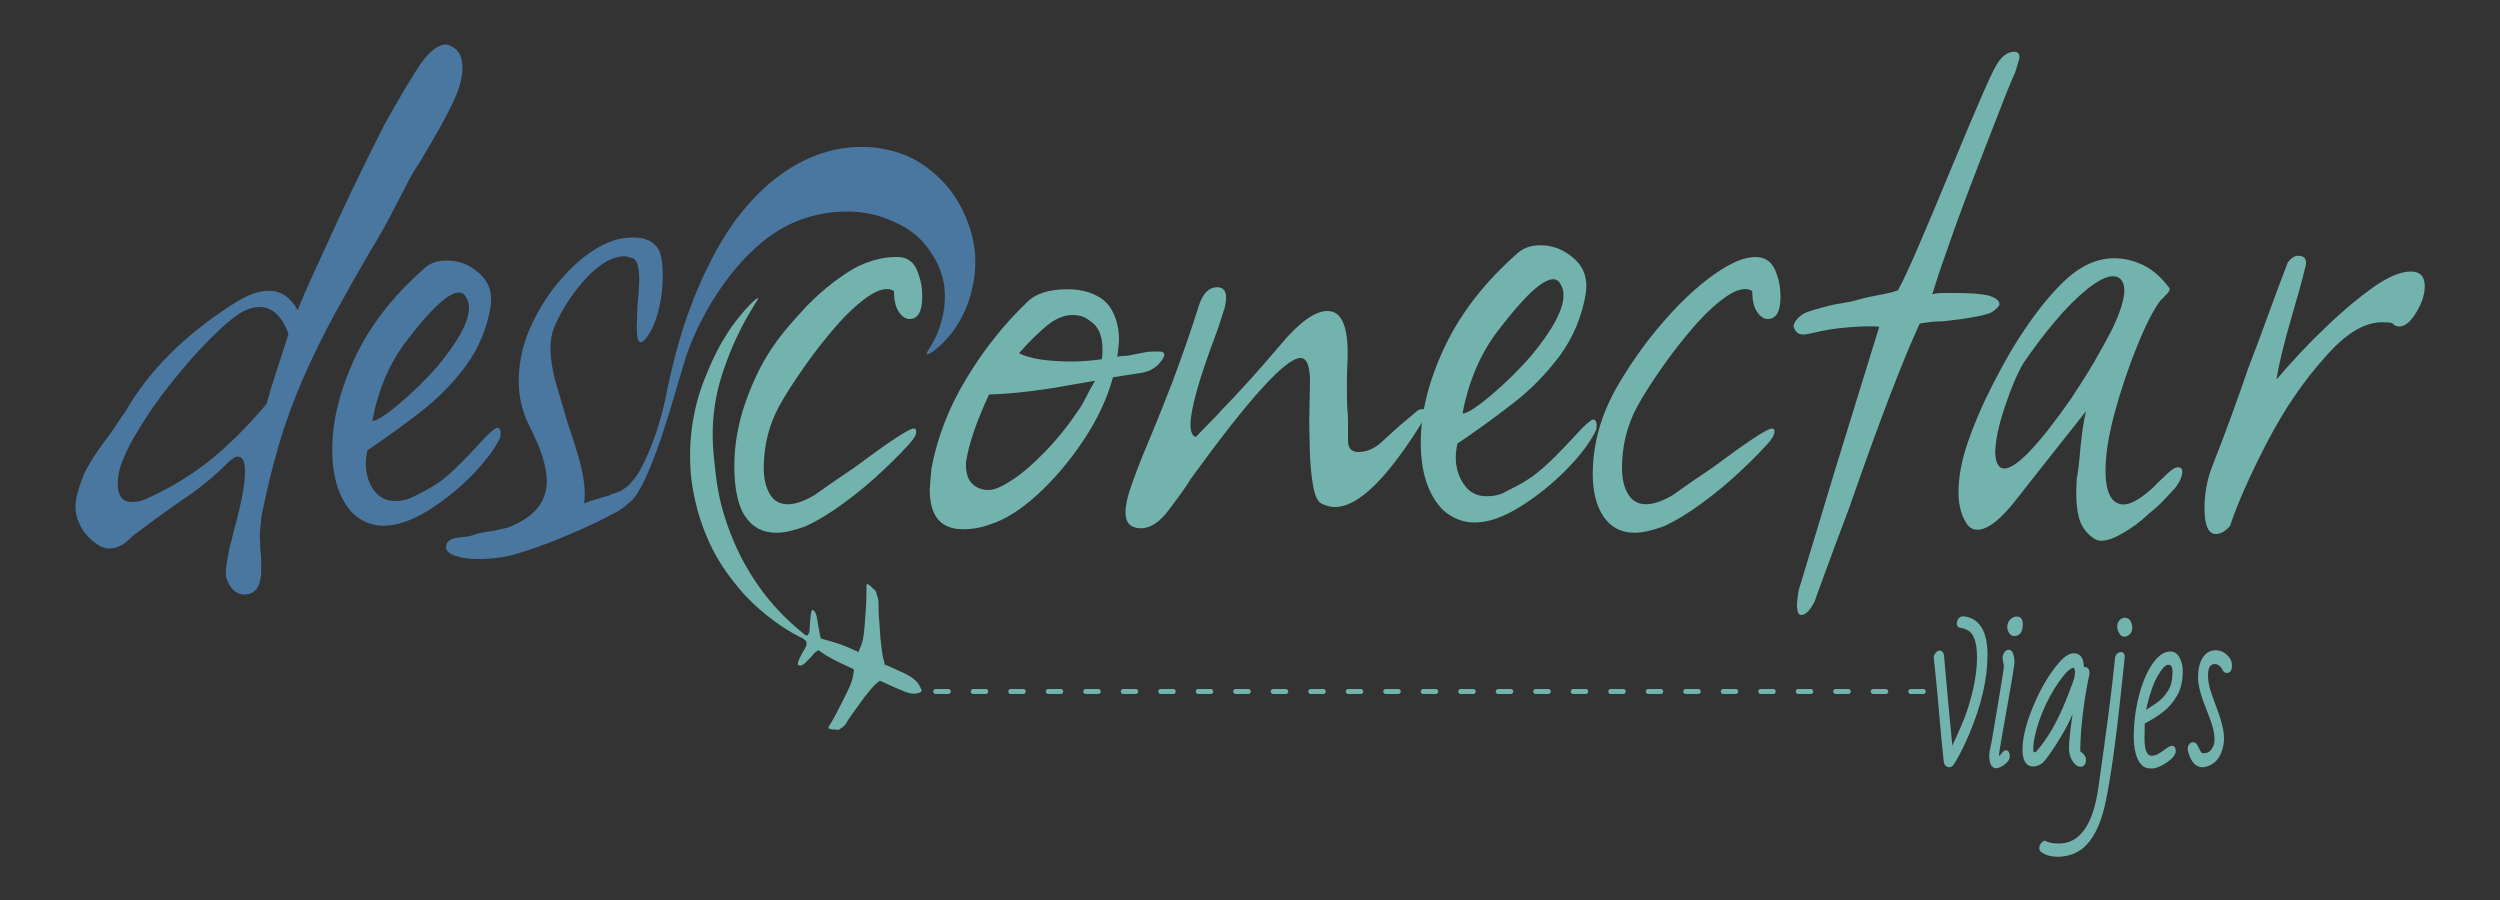 <?xml version="1.0" encoding="utf-8"?>
<!-- Generator: Adobe Illustrator 19.0.0, SVG Export Plug-In . SVG Version: 6.00 Build 0)  -->
<svg version="1.1" id="Capa_1" xmlns="http://www.w3.org/2000/svg" xmlns:xlink="http://www.w3.org/1999/xlink" x="0px" y="0px"
	 viewBox="0 0 1000 360" style="enable-background:new 0 0 1000 360;" xml:space="preserve">
<rect x="0" y="0" width="1000" height="360" fill="#333333" stroke="none"/>
<style type="text/css">
	.st0{fill:#4A77A0;}
	.st1{fill:#72B3AD;}
	.st2{fill:#FFFFFF;}
	.st3{fill:none;stroke:#72B3AD;stroke-width:2;stroke-linecap:round;stroke-miterlimit:10;stroke-dasharray:5,10;}
	.st4{fill:#72B3AD;stroke:#72B3AD;stroke-miterlimit:10;}
</style>
<g>
	<g id="XMLID_111_">
		<path id="XMLID_117_" class="st0" d="M97.8,237.8c-3.3,0-5.7-2.2-7.2-6.5c-0.2-0.3-0.3-1.2-0.3-2.6s0.5-4.7,1.6-9.9
			c0.4-1.4,0.8-2.9,1.1-4.3c0.3-1.4,0.7-2.9,1.1-4.3c0.4-1.4,0.9-3.1,1.3-5c0.4-1.9,0.9-3.8,1.3-5.8c0.9-4.3,1.3-7.9,1.3-10.8
			c0-4-1-6-3-6c-0.7,0-1.9,0.7-3.6,2.2c-2.8,2.9-5.9,5.6-9,8.2c-3.2,2.6-6.5,5-10,7.3L62,207.7l-6.9,5.2c-0.7,0.3-2.2,1.6-4.6,3.9
			c-2.2,1.7-4.5,2.6-6.9,2.6c-2.8,0-6-2-9.5-6c-2.6-3.5-3.9-7.1-3.9-10.8c0-3.2,1.2-7.6,3.6-13.4c1.8-3.7,4.7-8.3,8.9-13.8
			c1.7-2.3,3.2-4.4,4.4-6.3c1.2-1.9,2.2-3.4,3.1-4.5c9.2-16.1,23.4-30.4,42.6-42.7c5.5-3.7,10.4-5.6,14.8-5.6
			c4.8,0,8.6,2.6,11.5,7.8c1.3-3.5,3.4-8.4,6.4-14.9s6.2-13.6,9.8-21.4s7.1-15.1,10.5-22s6.1-12.2,8-16
			c5.9-10.6,10.7-18.7,14.4-24.2c3.7-5.2,7.1-7.8,10.2-7.8c1.1,0,2.5,0.7,4.3,2.2c1.5,1.7,2.3,4,2.3,6.9c0,4.3-1.4,9.3-4.3,15.1
			c-2.8,5.8-6.8,12.8-11.8,21.2c-0.4,0.9-1.1,1.9-2,3.2c-0.9,1.3-1.9,3-3,5c-2.4,4.6-4.9,9.4-7.5,14.5c-2.6,5-5.5,10-8.5,14.9
			c-4.4,7.5-9,15.6-13.8,24.4s-9.3,17.9-13.4,27.4c-3.7,8.6-6.9,17.5-9.5,26.5c-2.6,9.1-4.8,18.2-6.6,27.4c-0.2,2-0.4,3.7-0.5,5
			s-0.2,2.2-0.2,2.8l0.3,6.5c0.2,0.9,0.3,2.9,0.3,6C104.7,234.1,102.4,237.8,97.8,237.8z M52.8,200.8c2.4,0,4.6-0.6,6.6-1.7
			c8.3-3.7,16.2-8.5,23.6-14.2c7.4-5.8,15.3-13.5,23.6-23.3c1.1-4,2.4-8.3,3.9-12.9c1.5-4.6,3.2-9.6,4.9-15.1
			c-2.6-7.2-6.5-10.8-11.5-10.8c-3.3,0-6.8,1.4-10.5,4.3c-3.7,2.9-7.9,6.8-12.5,11.7c-4.4,4.6-8.8,9.8-13.3,15.5
			c-4.6,5.8-8.4,11.3-11.6,16.6c-3.3,5.3-5.6,9.7-6.9,13.2c-1.3,2.9-2,6.2-2,9.9C47.3,198.5,49,200.8,52.8,200.8z"/>
		<path id="XMLID_114_" class="st0" d="M153.5,210.3c-4.6,0-8.6-1.6-12.1-4.7c-5.7-5.8-8.5-14.4-8.5-25.9S136,156,142,143
			c6.1-12.9,15.4-24.9,27.9-35.8c2.2-2,5.1-3,8.9-3c4.8,0,9.1,1.7,13,5.2c3.8,3.4,5.3,7.9,4.4,13.4c-1.5,8.9-4.9,16.8-10,23.7
			c-5.1,6.9-11.2,13-18,18.3c-6.9,5.3-13.9,10.4-21.2,15.3c-0.2,0.9-0.4,1.7-0.5,2.6c-0.1,0.9-0.2,1.7-0.2,2.6c0,4,1,7.6,3.1,10.6
			s5,4.5,8.7,4.5c2.8,0,5.2-0.6,7.2-1.7c3.5-1.7,6.4-3.3,8.7-4.7c2.3-1.4,5-3.6,8-6.5c3.1-2.9,7.2-7.2,12.5-13
			c2.4-2.3,3.8-3.4,4.3-3.4c1.3,0,1.7,1.3,1.3,3.9c-2.2,4.6-6,9.6-11.3,15.1c-5.4,5.5-11.3,10.2-17.7,14.2
			C164.6,208.2,158.8,210.3,153.5,210.3z M148.9,168.4c1.7,0,5.4-2.3,10.8-6.9c5.5-4.6,10.6-9.6,15.4-15.1
			c8.3-10.1,12.5-17.8,12.5-23.3c0-1.4-0.3-2.7-1-3.9c-0.7-1.4-1.6-2.2-3-2.2c-4.2,0-11.2,6.5-21,19.4
			C155.9,145.1,151.3,155.7,148.9,168.4z"/>
		<path id="XMLID_112_" class="st0" d="M191.2,223.6c-3.5,0-6.6-0.4-9.2-1.3c-2.4-0.9-3.6-2-3.6-3.4c0-2.3,1.8-3.6,5.2-3.9
			c3.3-0.3,5.5-0.7,6.6-1.3c2-0.6,4.3-1,6.9-1.3c2.4-0.6,4.4-1,5.9-1.3c10.5-4,15.7-10.2,15.7-18.6c0-5.8-2.3-13.1-6.9-22
			c-2.8-5.5-4.3-11.5-4.3-18.1c0-8.1,1.9-16,5.7-23.7c3.8-7.8,8.6-14.6,14.4-20.5s11.6-9.8,17.5-11.9c2.6-0.9,5.4-1.3,8.2-1.3
			c4.6,0,7.9,1.4,9.8,4.3c1.3,1.7,2,5.5,2,11.2c0,4.3-0.5,8.7-1.6,13.2c-1.1,4.5-2.6,8.1-4.6,11c-1.1,1.4-2,2.2-2.6,2.2
			c-1.1,0-1.6-2-1.6-6l0.3-8.6c0.2-2.3,0.4-4.3,0.5-6s0.2-3.2,0.2-4.3c0-4.9-0.8-7.8-2.3-8.6c-1.8-0.6-3-0.9-3.6-0.9
			c-4.6,0-9.5,2.7-14.8,8.2c-5.2,5.5-9.5,11.8-12.8,19c-1.3,2.6-2,5.8-2,9.5c0,4.6,0.9,10,2.8,16.2c1.9,6.2,3.1,10.7,4,13.6
			c2.2,6.3,3.9,11.8,5.1,16.4s1.8,8.6,1.8,12.1c0,1.7-0.1,3-0.3,3.9c1.1-0.6,3.7-1.4,7.9-2.6c0.8-0.2,4.6-1.5,9.5-1.7
			c1.4-0.1,2.6,0,2.8,0.7c0.3,1-1.6,2.8-2.5,3.6c-3.1,2.9-6,4-6.1,4.1c-3.4,1.9-7.3,3.8-11.8,5.8s-8.9,3.9-13.3,5.6
			c-4.4,1.7-8.1,3-11.2,3.9C204,222.6,198,223.6,191.2,223.6z"/>
	</g>
	<path id="XMLID_110_" class="st0" d="M370.7,141.6c0.5,0.8,5.6-2.8,9.9-8.3c4.9-6.3,6.9-12.9,7.4-14.5c0.8-2.8,2.6-9.2,2-17.5
		c-0.6-6.9-2.6-11.7-3.8-14.7c-4.7-11.1-11.7-16.7-14.8-19.1c-8.1-6.3-15.5-7.5-20.2-8.3c-2.3-0.3-11-1.5-22.1,2
		c-19.1,6.1-30.9,21.6-34.9,26.9c-6,8.1-9.8,16.1-12.2,21c-1.2,2.4-5,10.6-8.7,22c-2.2,6.7-3.5,12.4-4.6,16.7
		c-0.2,0.8-0.4,1.5-0.5,2.2c-0.4,1.7-0.7,3.2-1.1,4.9c-0.5,2.1-0.4,2.1-0.7,3.5c-0.2,0.8-0.6,3-1.2,5.2c-0.9,3.8-1.9,6.8-2.3,8
		c-0.5,1.7-1.2,3.7-2.2,6.3c-1.6,4.1-3.1,7-3.4,7.7c-1.5,2.9-2.3,4.5-3.9,6.3c-0.9,1.1-2.3,2.8-4.4,4c-1.5,0.9-2.8,1.3-2.8,1.3
		c-1.2,0.4-2.4,0.7-2.4,0.9c0,0.1,0.3,0.1,0.3,0.1c1.8,0.1,6.7,3.4,7.8,2.6c0.3-0.2,0.5-0.4,0.5-0.4c0.4-0.4,0.6-0.6,0.9-0.9
		c0.2-0.3,0.5-0.6,0.9-1.1c0.5-0.6,0.8-1.1,1.3-2c0.5-0.8,0.8-1.4,0.9-1.6c0.6-1,1-1.9,1.3-2.5c0.6-1.2,1-2.1,1.2-2.7
		c0.1-0.3,0.3-0.7,0.6-1.3c0.3-0.7,0.5-1.1,0.8-1.9c0.1-0.3,0.2-0.4,0.2-0.6c0.4-0.8,0.7-1.8,2.1-5.4c0.3-0.6,0.3-0.7,0.3-0.9
		c0.8-2,2.1-5.7,4.7-14c1.9-6.1,2.1-7.3,5.1-17.2c1.2-3.9,1.7-5.8,2-6.5c3.4-9.7,7.3-16.3,9.4-20c7.1-12,14.3-19,15.8-20.5
		c2.9-2.8,7.5-7.1,14.3-10.7c2.4-1.3,10-5.1,20.4-5.8c4.4-0.3,12.1-0.7,21.3,3.2c4.9,2.1,10.5,4.6,15.5,11.6c2,2.8,5.3,7.5,6.3,14.9
		c1,8-1.2,14.5-2,16.8C373.5,137.9,370.2,140.9,370.7,141.6z"/>
	<path id="XMLID_109_" class="st1" d="M303.2,119.3c0.3,0.4-2.7,4.1-6.6,11.7c-3.2,6.2-5.1,11.3-5.7,12.9
		c-1.8,4.9-4.4,11.9-5.4,21.7c-0.9,8.6-0.2,15.3,0.5,21.5c0.4,3.8,1,9,2.7,15.6c0.5,1.8,2.7,10.2,7.7,20.1c1.2,2.4,4.4,8.3,9.6,15.1
		c9.7,12.4,18.5,17.3,18.1,18.2c-0.3,0.9-7.7-2.7-14.7-7.9c-8.2-6-13.4-12.3-14.6-13.8c-3.3-4.1-8.5-10.6-12.7-21.2
		c-5-12.4-5.8-23.3-5.9-25.5c-0.2-3.5-0.5-10.7,1-19.5c1.6-9.5,4.3-16,6.5-21.1c3.7-8.8,7.6-14.4,8.9-16.3
		C297.5,123.9,302.8,118.8,303.2,119.3z"/>
	<g id="XMLID_33_">
		<path id="XMLID_107_" class="st1" d="M310.6,213.1c-5.5,0-9.6-2.2-12.5-6.5c-0.8-1.2-3.8-5.5-4.3-16.9c-0.8-17.3,5-30.9,7.6-36.9
			c5.8-13.3,12.7-21,19.3-28.2c2.5-2.8,9.8-10.6,20.5-17c0,0,8.2-5,17.7-4.8c1.9,0,4.1,0.4,6.1,2.4c1.1,1.2,1.9,2.8,2.5,4.8
			c0.9,2.4,1.4,5.3,1.4,8.6c0,6-1.7,9-5.1,9c-1.6,0-3-1-4.3-2.9s-1.9-4.7-1.9-8.3c-2.5-1.5-5.9-0.8-10.1,2
			c-4.2,2.9-8.6,6.9-13.2,12.2c-4.6,5.3-8.9,10.8-13,16.7c-4.1,5.9-7.3,10.9-9.6,15.1c-4.1,7.5-6.2,15.8-6.2,24.8
			c0,4.2,0.8,7.7,2.4,10.4c1.6,2.7,4,4.1,7.2,4.1c3,0,6.5-1.2,10.6-3.6c3-2.1,5.8-4.1,8.4-5.9c2.6-1.8,5.1-3.4,7.4-5
			c14.1-10.5,22.1-15.8,24-15.8c0.7,0,1,0.4,1,1.3c0,0.9-0.6,2.1-1.7,3.6c-2.3,2.7-5.9,6.5-11,11.3c-5,4.8-10.4,9.3-16.1,13.5
			s-11,7.4-15.7,9.5C317.5,212.2,313.8,213.1,310.6,213.1z"/>
		<g id="XMLID_34_">
			<path id="XMLID_103_" class="st1" d="M385.2,211.7c-8.9,0-13.3-5.3-13.3-15.8c0-0.6,0.1-1.6,0.2-3.2c0.1-1.5,0.3-3.3,0.5-5.4
				c2.3-12.3,6.9-24.2,13.9-35.8c7-11.6,15-21.7,24.1-30.4c3.4-3.6,8.9-5.4,16.4-5.4c4.3,0,8.2,0.8,11.5,2.5c3.3,1.6,5.6,4.1,7,7.4
				c1.4,3,2.1,6.5,2.1,10.4c0,0.6-0.1,1.5-0.2,2.7c-0.1,1.2-0.3,2.6-0.5,4.1c0.5-0.3,1.2-0.4,2.2-0.4s2.3-0.1,3.9-0.5
				c1.6-0.3,3.1-0.6,4.6-0.9c1.5-0.3,3-0.4,4.6-0.4h1.4c2.5,0,2.8,1.3,0.9,3.8c-1.9,2.6-4.5,4.1-7.7,4.7l-11.6,1.8
				c-2.3,8.4-6.2,16.8-11.8,25.2c-5.6,8.4-11.8,15.7-18.5,21.8s-13.1,10.1-19,11.9C392.4,211.1,388.8,211.7,385.2,211.7z M395.5,196
				c2.3,0,5.5-1.4,9.8-4.3c4.2-2.8,8.6-6.7,13.2-11.5c4.6-4.8,8.7-9.9,12.3-15.3c1.1-1.5,2.3-3.4,3.4-5.6c1.1-2.3,2.4-4.6,3.8-7
				l-8.2,1.4c-12.8,2.4-24.2,3.8-34.2,4.1c-5,10.8-8.1,19.8-9.2,27c-0.2,3.9,0.6,6.8,2.4,8.6C390.4,195.1,392.7,196,395.5,196z
				 M429,144.6c1.4,0,3-0.1,5-0.2c1.9-0.1,4.2-0.4,6.7-0.7c0.2-0.6,0.3-1.9,0.3-4.1c0-5.4-1.7-9.2-5.1-11.3
				c-1.8-1.5-4.1-2.3-6.8-2.3c-3.4,0-6.9,1.4-10.4,4.3s-7.2,6.5-11.1,11C412.2,143.6,419.4,144.6,429,144.6z"/>
			<path id="XMLID_101_" class="st1" d="M456.4,211.3c-4.1,0-6.2-2.1-6.2-6.3c0-2.7,0.7-6.1,2.2-10.4c1.5-4.2,3-8.3,4.6-12.2
				c4.3-10.2,8.3-20.1,12-29.7c3.6-9.6,7.2-19.8,10.6-30.6c1.6-4.8,4-7.2,7.2-7.2c3.4,0,4.4,2.7,3.1,8.1c-1.4,4.5-2.7,8.6-4.1,12.2
				c-6.4,17.1-9.6,28.7-9.6,34.7c0,2.7,0.7,4.4,2.1,4.9c3.2-3.3,5.6-5.8,7.2-7.4c1.6-1.6,2.5-2.6,2.7-2.9c3.2-3.3,6.8-7.1,10.8-11.5
				c4-4.4,8.4-9.4,13.2-15.1c7.5-9,13.8-13.5,18.8-13.5c6.2,0,8.8,7.4,7.9,22.1c-0.2,5.7-0.2,11.3,0,16.7c0.2,1.2,0.3,2.9,0.3,5.2
				s0,4.9,0,7.9s1.4,4.5,4.1,4.5c3.2,0,6.2-1.2,8.9-3.6l7.5-6.8l7.5-6.3c0.5-0.3,1.3-0.5,2.4-0.5c1.4,0,1.4,1.4,0,4.1
				c-14.4,23.4-26.2,35.1-35.6,35.1c-1.8,0-3.7-0.5-5.5-1.4c-1.6-0.9-2.7-3.5-3.4-7.9c-0.7-4.3-1.1-9.1-1.2-14.2
				c-0.1-5.1-0.2-9-0.2-11.7l0.3-14.9c0-6.3-1.3-9.5-3.8-9.5c-5.9,0-20.5,16.1-43.8,48.2c-1.8,3-4.7,7.1-8.6,12.2
				C464.1,208.7,460.3,211.3,456.4,211.3z"/>
			<path id="XMLID_98_" class="st1" d="M589.9,209c-4.8,0-9-1.7-12.7-5c-5.9-6-8.9-15-8.9-27s3.2-24.8,9.6-38.3s16.1-26,29.1-37.4
				c2.3-2.1,5.4-3.2,9.2-3.2c5,0,9.5,1.8,13.5,5.4s5.5,8.3,4.6,14c-1.6,9.3-5.1,17.6-10.4,24.8c-5.4,7.2-11.6,13.6-18.8,19.1
				c-7.2,5.6-14.5,10.9-22.1,16c-0.2,0.9-0.4,1.8-0.5,2.7c-0.1,0.9-0.2,1.8-0.2,2.7c0,4.2,1.1,7.9,3.3,11c2.2,3.2,5.2,4.7,9.1,4.7
				c3,0,5.5-0.6,7.5-1.8c3.6-1.8,6.7-3.4,9.1-5c2.4-1.5,5.2-3.8,8.4-6.8c3.2-3,7.5-7.5,13-13.5c2.5-2.4,4-3.6,4.4-3.6
				c1.4,0,1.8,1.3,1.4,4.1c-2.3,4.8-6.2,10.1-11.8,15.8c-5.6,5.7-11.8,10.7-18.5,14.9C601.5,206.8,595.4,209,589.9,209z M585,165.4
				c1.8,0,5.6-2.4,11.3-7.2c5.7-4.8,11.1-10.1,16.1-15.8c8.7-10.5,13-18.6,13-24.3c0-1.5-0.3-2.9-1-4.1c-0.7-1.5-1.7-2.3-3.1-2.3
				c-4.3,0-11.6,6.8-21.9,20.3C592.4,141,587.5,152.2,585,165.4z"/>
			<path id="XMLID_96_" class="st1" d="M653.9,213.1c-5.5,0-9.6-2.2-12.5-6.5s-4.3-10-4.3-16.9c0-12.3,3.4-24.3,10.3-36
				c5.5-9.3,11.6-17.8,18.3-25.4c6.7-7.7,13.3-13.8,19.9-18.5c6.5-4.6,12-7,16.6-7c4.3,0,7.2,2.4,8.6,7.2c0.9,2.4,1.4,5.3,1.4,8.6
				c0,6-1.7,9-5.1,9c-1.6,0-3-1-4.3-2.9s-1.9-4.7-1.9-8.3c-2.5-1.5-5.9-0.8-10.1,2c-4.2,2.9-8.6,6.9-13.2,12.2
				c-4.6,5.3-8.9,10.8-13,16.7c-4.1,5.9-7.3,10.9-9.6,15.1c-4.1,7.5-6.2,15.8-6.2,24.8c0,4.2,0.8,7.7,2.4,10.4
				c1.6,2.7,4,4.1,7.2,4.1c3,0,6.5-1.2,10.6-3.6c3-2.1,5.8-4.1,8.4-5.9s5.1-3.4,7.4-5c14.1-10.5,22.1-15.8,24-15.8
				c0.7,0,1,0.4,1,1.3s-0.6,2.1-1.7,3.6c-2.3,2.7-5.9,6.5-11,11.3c-5,4.8-10.4,9.3-16.1,13.5c-5.7,4.2-11,7.4-15.7,9.5
				C660.8,212.2,657,213.1,653.9,213.1z"/>
			<path id="XMLID_94_" class="st1" d="M720.5,246c-1.1,0-1.7-1.3-1.7-4.1c0-0.6,0.1-1.4,0.2-2.5s0.3-2.2,0.5-3.4l14.7-48.6
				l17.5-56.7c-2.7-0.3-6.7-0.2-12,0.2s-9.7,1.1-13.3,2c-1.4,0.3-2.5,0.5-3.3,0.7s-1.4,0.2-1.9,0.2c-1.8,0-3.1-1-3.8-3.2
				c0.2-1.8,1.5-3.4,3.8-5c1.1-0.6,2.5-1.1,4.1-1.6c1.6-0.4,3.5-1,5.8-1.6c2.5-0.6,4.7-1,6.7-1.3c1.9-0.3,3.4-0.6,4.3-0.9
				c1.1-0.3,2.3-0.6,3.4-0.9c1.1-0.3,2.5-0.6,4.1-0.9c1.4-0.3,2.9-0.6,4.5-0.9s3.3-0.7,5.1-1.4c1.8-3.3,4.6-9.2,8.2-17.6
				s8.3-19.5,14-33.3c4.6-11.1,8.3-19.9,11.1-26.3c2.8-6.5,4.8-10.7,6-12.8c2.1-3.6,4.5-5.4,7.2-5.4c1.4,0,2.1,0.8,2.1,2.3
				c0,0.3-0.6,2.3-1.7,5.9c-1.4,3-3.7,8.6-6.8,16.7c-3.2,8.1-6.6,17-10.3,26.6c-3.7,9.6-7,18.6-9.9,27c-3,8.4-5,14.6-6.2,18.5
				c1.1-0.3,2.5-0.5,3.9-0.5c1.5,0,3.4,0,5.6,0c2.5,0,4.8,0.1,7,0.2c2.2,0.2,4,0.4,5.6,0.7c3.2,0.9,4.8,2.1,4.8,3.6
				c0,0.6-1,1.7-3.1,3.2c-1.1,0.6-3.3,1.2-6.5,1.8s-7.4,1.2-12.7,1.8c-1.4,0-2.9,0.1-4.5,0.2c-1.6,0.2-3.3,0.4-5.1,0.7
				c-6.8,14.7-16.2,39.2-28.1,73.4c-4.3,11.4-7.6,20.3-9.9,26.6c-2.3,6.3-3.7,10-4.1,11.3C724,244.2,722.2,246,720.5,246z"/>
			<path id="XMLID_90_" class="st1" d="M840.4,216.3c-0.5,0-0.9-0.1-1.4-0.2c-0.5-0.2-0.9-0.4-1.4-0.7c-3.2-2.1-5.3-5.1-6.2-9
				c-0.9-3.9-1.1-8.8-0.7-14.9c0.5-2.4,1-6.6,1.5-12.6c0.6-6,1.3-10.8,2.2-14.4l-17.5,22.1l-9.6,12.2c-6.6,8.7-12.1,13.1-16.4,13.1
				c-1.8,0-3.3-0.9-4.4-2.7c-2.1-3.3-3.1-7.4-3.1-12.2c0-6.3,1.3-13.1,3.8-20.3s5.5-14.2,8.9-20.9c3.4-6.8,6.5-12.4,9.2-16.9
				c6.8-11.1,13.5-19.8,20-26.1s13.3-9.5,20.4-9.5c3.9,0,7.7,0.9,11.5,2.7c3.8,1.8,7.2,4.8,10.4,9l0.3,0.4c0,0.9-0.6,1.8-1.7,2.7
				c-0.5,0.6-0.9,1.1-1.2,1.3c-0.3,0.3-0.6,0.6-0.9,0.9c-2.7,3.6-5.8,9.6-9.2,18c-3.4,8.4-6.4,17.2-8.9,26.3
				c-2.5,9.2-3.8,17-3.8,23.6c0,6,1.1,10.1,3.4,12.2c1.1,0.9,2.4,1.4,3.8,1.4c3,0,7.1-2.4,12.3-7.2c0.2-0.3,0.7-0.8,1.5-1.6
				c0.8-0.7,2-1.9,3.6-3.4c1.8-1.8,3.3-2.7,4.4-2.7s1.7,0.6,1.7,1.8c0,1.8-0.9,3.9-2.7,6.3c-1.4,1.5-2.9,3.2-4.6,5
				c-1.7,1.8-3.7,3.6-6,5.4c-3.4,3.3-7,5.9-10.6,7.9C845.7,215.3,842.7,216.3,840.4,216.3z M801.7,187.4c4.8,0,13.7-9.3,26.7-27.9
				c3.4-5.1,6.5-10,9.2-14.6c2.7-4.7,5.2-9.2,7.5-13.7c4.1-8.7,5.5-14.7,4.1-18c-0.7-1.8-2.1-2.7-4.1-2.7c-2.5,0-5.9,1.7-10.3,5.2
				c-4.3,3.5-8.7,7.9-13.2,13.3c-4.5,5.4-8.5,10.8-12.2,16.2c-2.5,4.2-5,10.1-7.5,17.6s-3.8,13.7-3.8,18.5
				C798.3,185.3,799.5,187.4,801.7,187.4z"/>
			<path id="XMLID_35_" class="st1" d="M886.3,213.6c-3,0-4.5-3.5-4.5-10.4c0-5.7,1-11.3,3.1-16.7c5.2-13.2,10-26.3,14.4-39.2
				c3-7.8,5.8-15.3,8.4-22.5s5.1-13.8,7.4-19.8c1.4-1.8,2.7-2.7,4.1-2.7c3,0,3.9,1.8,2.7,5.4c-0.5,2.1-1.1,4.6-1.9,7.4
				c-0.8,2.9-1.8,6.2-2.9,10.1c-3.7,12.6-5.8,21.5-6.5,26.6c6.4-7.5,12.9-14.5,19.7-20.9c6.7-6.5,13.1-11.8,19-16
				c5.9-4.2,11-6.3,15.1-6.3c3.6,0,5.5,2,5.5,5.8c0,3.3-1.1,6.8-3.4,10.6c-2.3,3.8-4.6,5.6-6.8,5.6c-1.1,0-2.1-0.4-2.7-1.3
				c-0.7-0.3-2.1-0.4-4.1-0.4c-7.3,0-14.9,4.7-22.9,14c-8.4,9.3-16.1,20.5-22.9,33.5c-6.8,13.1-11.9,24.4-15.1,34
				C890.2,212.5,888.3,213.6,886.3,213.6z"/>
		</g>
	</g>
	<path id="XMLID_32_" class="st2" d="M273.5,252.8"/>
	<g id="XMLID_22_">
		<path id="XMLID_31_" class="st1" d="M320.1,253.8c0.1-0.4,1.4,0.1,3.6,0.6c2.9,0.8,2.3,0.4,5.3,1.2c4.2,1.1,7.4,2.2,8.3,2.6
			c1.4,0.5,3.6,1.4,6.5,2.8c2.2,1.1,2.9,1.6,5.7,2.9c1.7,0.8,3.4,1.5,4.1,1.8c2,0.9,2.5,1,4.4,1.9c0.3,0.1,1.7,0.8,3.5,1.6
			c1.8,0.9,2.5,1.3,3.2,1.8s1.6,1.2,2.4,2.2c0.3,0.4,0.5,0.7,0.8,1.3c0.8,1.4,0.8,1.8,0.7,1.9c-0.1,0.3-0.3,0.4-0.7,0.6
			c-0.5,0.3-1,0.3-1.5,0.4c-0.6,0.1-1.1,0.1-1.7,0c-0.9-0.1-1.6-0.3-2.9-0.8s-2-0.8-3.4-1.4c-1.1-0.5-1.5-0.7-3.3-1.5
			c-1.4-0.6-2.3-1.1-3.5-1.6c-3.3-1.5-5.9-2.6-6.6-2.9c-3.5-1.5-3.1-1.3-5.2-2.3c-1.9-0.9-3.8-1.7-5.8-2.8c-2.2-1.1-3.2-1.7-3.8-2.1
			c-1.2-0.8-2.3-1.5-2.8-1.9c-1.1-0.8-1-0.8-2.5-1.9c-1.7-1.2-2-1.4-2.9-2.1C321.2,255.2,320,254.2,320.1,253.8z"/>
		<path id="XMLID_30_" class="st1" d="M326.3,260.8c0.7-0.5,1.1-0.7,1.1-1c0-0.3-0.4-0.4-1.2-0.9c-0.6-0.4-1.1-0.7-2-1.5
			c-1.1-0.8-1.5-1.3-1.6-1.1c-0.2,0.2,0.1,0.7,0,1.5c0,0.5-0.2,0.7-0.9,2.1c-0.7,1.2-0.9,1.5-1.3,2.3c-0.4,0.7-0.6,1.1-0.8,1.7
			c-0.4,0.9-0.6,1.6-0.4,2c0.2,0.3,0.7,0.3,1,0.3c0.4,0,0.7-0.2,0.9-0.3c0.7-0.4,1.2-0.9,1.8-1.6c0.5-0.5,1-1,1.5-1.5
			C325.5,261.5,326.1,260.8,326.3,260.8z"/>
		<path id="XMLID_28_" class="st1" d="M343.4,261.3c-0.2-0.7,0.4-1.2,1.2-3.5c0.5-1.4,0.7-2.6,0.8-3.4c0.2-1,0.2-1.6,0.4-3.5
			c0.4-5.1,0.3-4.3,0.4-5.2c0.2-3.2,0.3-4.7,0.3-5.5c0-1.4,0.1-2.8,0.1-4.2c0-1.1-0.1-2.2,0.2-2.4c0.1-0.1,0.2,0,0.7,0.3
			c0.7,0.5,1.1,0.9,1.4,1.2c1,0.9,1.1,0.9,1.4,1.4c0.1,0.1,0.2,0.5,0.4,1.3c0.3,0.9,0.4,1.3,0.5,1.5c0.2,0.9,0.2,1.6,0.2,2.3
			c0,1.3,0.1,2.7,0.1,4c0,0.5,0,0.7,0.3,4.3c0.2,3.3,0.4,5,0.4,5.6c0.3,2.9,0.5,4.5,0.6,5c0.2,1.5,0.3,2.2,0.5,2.8
			c0.3,1.5,0.7,2.2,0.5,2.5c-0.2,0.2-0.6,0-1.4-0.4c-1-0.5-2-0.9-3-1.3c-1-0.5-1.8-0.8-2.8-1.2C344.3,262,343.6,262.1,343.4,261.3z"
			/>
		<path id="XMLID_24_" class="st1" d="M341.9,266.8c-0.5,0.4-0.2,1.3-0.7,3.7c-0.3,1.5-0.7,2.6-1,3.3c-0.3,0.9-0.6,1.4-1.4,3.1
			c-2.1,4.3-1.8,3.7-2.2,4.4c-1.3,2.6-2,4-2.3,4.5c-0.7,1.1-1.2,2.3-1.9,3.4c-0.5,0.8-1.2,1.6-1,2.1c0.1,0.1,0.2,0.2,0.7,0.3
			c0.8,0.2,1.3,0.2,1.7,0.2c1.2,0.1,1.3,0.2,1.7,0.1c0.1,0,0.4-0.2,0.9-0.6c0.6-0.4,0.9-0.7,1.1-0.8c0.6-0.5,0.9-1.1,1.2-1.6
			c0.6-1.1,1.3-2,2-3c0.2-0.4,0.4-0.5,2.2-3.1c1.8-2.4,2.6-3.6,3-4.1c1.6-2,2.5-3.1,2.8-3.4c0.9-1,1.3-1.5,1.7-1.8
			c1-0.9,1.6-1.1,1.6-1.5c0-0.3-0.5-0.5-1.3-0.8c-1-0.4-2-1-3-1.4c-1-0.5-1.8-0.8-2.8-1.4C342.8,267.2,342.3,266.5,341.9,266.8z"/>
		<path id="XMLID_23_" class="st1" d="M328,254.2c0.3,1,0.5,1.5,0.3,1.7c-0.2,0.2-0.5,0-1.4-0.4c-0.6-0.2-1.2-0.4-2.2-0.6
			c-1.2-0.3-1.7-0.3-1.8-0.6c0-0.3,0.4-0.4,0.7-1.1c0.2-0.4,0.2-0.7,0.3-2.4c0.1-1.4,0.1-1.9,0.2-2.9c0.1-0.8,0.1-1.3,0.2-2
			c0.2-1,0.3-1.8,0.7-1.9c0.3-0.1,0.7,0.4,0.9,0.7c0.3,0.4,0.4,0.8,0.5,1c0.4,1,0.4,1.8,0.6,2.7c0.1,0.8,0.2,1.6,0.4,2.4
			C327.8,252.8,327.9,253.8,328,254.2z"/>
	</g>
	<line id="XMLID_21_" class="st3" x1="374.3" y1="276.6" x2="775" y2="276.6"/>
	<g id="XMLID_4_">
		<path id="XMLID_19_" class="st4" d="M785.2,247c6.2,0.6,9.3,5.6,9.3,15c0,9.4-2.4,19.9-7.3,31.5c-1.6,3.8-3.4,7.5-5.5,11.1
			c-0.7,1.2-1.3,1.8-1.8,1.8c-1.1,0-1.7-0.6-1.9-1.8c-0.8-7.3-1.4-13.9-1.9-19.9s-1.2-13.3-2.1-21.9c0.1-0.6,0.4-1.1,0.8-1.5
			c0.4-0.4,0.7-0.6,1.1-0.6c0.6,0,1,0.5,1.2,1.5c0.5,5.7,1,11.7,1.6,18c0.6,6.2,1.2,12.9,1.9,19.9c3.2-6.7,5.5-12,6.8-15.9
			c2.6-8,3.9-15.1,3.9-21.3c0-6.2-1.4-10-4.1-11.3c-0.8-0.4-1.5-0.7-2.2-0.8c-0.7-0.1-1.1-0.3-1.4-0.4c-0.2-0.2-0.4-0.5-0.4-1
			C783.4,247.8,784,247.2,785.2,247z"/>
		<path id="XMLID_16_" class="st4" d="M802,267.1v-0.9c0-0.4-0.2-1.4-0.5-2.9c0-0.7,0.2-1.4,0.6-2s0.8-0.9,1.4-0.9s1,0.4,1.3,1.3
			s0.5,1.9,0.5,2.9c0,1.1-1,7.4-3.1,19c-2.1,11.6-3.1,17.7-3.1,18.3c0,0.6,0.2,0.9,0.7,0.9c0.3,0,0.7-0.4,1.2-1.1s1-1.1,1.3-1.1
			c0.7,0,1.1,0.6,1.1,1.8c0,1.2-0.7,2.2-2,3.1s-2.3,1.3-2.9,1.3c-1.5,0-2.3-1.6-2.3-4.8c0-0.7,0.1-1.4,0.3-2.2
			c0.2-0.8,0.4-1.9,0.7-3.4c0.2-1.4,0.6-3.4,1-5.9s0.9-5.1,1.3-7.7s1-5.9,1.6-9.7C801.7,269.5,802,267.3,802,267.1z M806.7,247.1
			c1.3,0,1.9,0.8,1.9,2.5c0,2.5-0.7,3.8-2,4.2c-0.4,0.1-0.8,0.1-1.2,0.1s-0.9-0.3-1.3-0.9s-0.7-1.3-0.7-2.2s0.3-1.8,1-2.6
			C805,247.5,805.9,247.1,806.7,247.1z"/>
		<path id="XMLID_13_" class="st4" d="M813.3,306.1c-2.5,0-3.8-2.1-3.8-6.3c0-4.2,1.2-9.4,3.6-15.5c2.4-6.1,5.2-11.4,8.4-15.8
			c3.2-4.4,5.8-6.7,7.9-6.7s3.2,1.2,3.5,3.5c0.1,0.7,0.2,1.5,0.2,2.3c0.2-0.2,0.4-0.3,0.7-0.3c1,0,1.5,0.6,1.5,1.9v0.3
			c0,0.1-0.3,1.4-0.8,3.9s-1.2,6.6-1.9,12.4c-0.7,5.8-1,10.8-1,14.9c0.2,0.2,0.4,0.4,0.7,0.6c0.3,0.2,0.6,0.5,1,1s0.6,1,0.6,1.6
			s-0.1,1.1-0.4,1.6s-0.7,0.7-1.2,0.7c-1.1,0-2-0.7-2.9-2.1c-0.9-1.4-1.3-3-1.3-4.6c0-3.6,0.7-9.7,2.2-18.4
			c-1.8,5.1-4.2,10-7.2,14.7c-2.9,4.7-5,7.6-6.1,8.7C815.9,305.5,814.5,306.1,813.3,306.1z M812.8,299.8c0,1.1,0.3,1.6,1,1.6
			c0.5,0,0.9-0.2,1.2-0.6c4.5-5.1,8.5-12.1,12.1-21.1c2-5.1,3.1-8.1,3.2-8.9c0.1-0.8,0.2-1.4,0.2-2c0-0.5-0.1-1.1-0.3-1.5
			c-0.2-0.5-0.5-0.7-0.9-0.7s-1,0.3-1.7,0.8c-1.7,1.2-3.7,3.8-6.2,7.7c-2.4,3.9-4.5,8.2-6.1,12.8S812.8,296.5,812.8,299.8z"/>
		<path id="XMLID_10_" class="st4" d="M817.8,336.8c1.4,0.7,3.3,1.1,5.7,1.1c8.7,0,14.1-7.5,16.3-22.5c3.2-22.4,5.5-39.7,6.7-52.1
			c0.1-0.7,0.4-1.2,0.7-1.5c0.3-0.3,0.8-0.5,1.1-0.5c0.8,0,1.1,0.5,1.1,1.5l-1.4,13.2c-2.4,22.7-4.7,38.4-6.8,47.1
			c-1.8,7.3-4.5,12.4-8,15.5c-2.8,2.4-6.3,3.6-10.3,3.6c-2.4,0-4.4-0.6-6-1.7c-0.5-0.3-0.7-0.8-0.7-1.3s0.2-1,0.5-1.5
			C817,337.3,817.4,337,817.8,336.8z M850,247.6c0.8,0,1.4,0.4,1.8,1.1c0.4,0.7,0.6,1.6,0.6,2.5c0,0.9-0.3,1.7-0.9,2.2
			s-1.2,0.8-1.8,0.8s-1.2-0.4-1.6-1.2c-0.5-0.8-0.7-1.6-0.7-2.4s0.2-1.5,0.7-2.1C848.6,247.9,849.2,247.6,850,247.6z"/>
		<path id="XMLID_7_" class="st4" d="M868.7,298.8c0.8,0,1.1,0.5,1.1,1.6c0,1.2-1.1,2.6-3.4,4.2c-2.3,1.5-4.2,2.3-5.7,2.3
			s-2.7-0.3-3.4-1c-0.7-0.7-1.4-1.6-1.9-2.7c-0.9-2.3-1.4-5-1.4-8.3c0-5.7,0.7-11.1,2-16.2c1.3-5.1,3-9.3,5.2-12.6
			c2.2-3.3,4.5-5,7-5c1.3,0,2.4,0.7,3.2,2.2c0.8,1.5,1.2,3.2,1.2,5.2c0,3.7-0.7,6.9-2.2,9.5s-3.3,4.7-5.5,6.4
			c-2.2,1.7-4.7,3.2-7.5,4.7l-0.1,6.3c0,4.9,1.1,7.4,3.4,7.4c1.2,0,2.5-0.5,3.8-1.4s2.3-1.6,2.9-2C868,299,868.4,298.8,868.7,298.8z
			 M869.5,268.8c0-2.3-0.7-3.4-2.2-3.4c-1.3,0-2.8,1.5-4.6,4.6c-1.8,3.1-3.2,7.2-4.4,12.2c-0.3,1.2-0.4,2.2-0.5,2.8
			c0.9-0.6,1.8-1.2,2.7-1.8s1.8-1.2,2.7-1.8c2-1.5,3.5-3.2,4.6-5.1C869,274.3,869.5,271.8,869.5,268.8z"/>
		<path id="XMLID_5_" class="st4" d="M886,265.1c-2.2,0-3.3,1.7-3.3,5c0,2.2,0.4,4.5,1.2,6.8c0.8,2.3,1.4,4.2,2,5.6
			c2.1,5.5,3.2,9.7,3.2,12.7c0,2.9-0.7,5.4-2,7.5s-3.3,3.3-5.8,3.7h-0.3c-2.5,0-4.2-2-5.3-6c0-0.1-0.1-0.3-0.1-0.4v-0.4
			c0-0.6,0.1-1.1,0.4-1.5s0.6-0.6,0.9-0.7h0.4c0.4,0,0.8,0.2,1.1,0.7c0.3,0.5,0.5,1,0.8,1.5c0.2,0.6,0.5,1.1,0.8,1.5
			c0.3,0.5,0.8,0.7,1.5,0.7c1.5,0,2.7-0.6,3.5-1.8c0.9-1.2,1.3-2.6,1.3-4.1s-0.2-2.9-0.5-4.2c-0.5-2.2-1.5-4.9-2.8-8.2
			c-2.2-5.4-3.3-9.6-3.3-12.6s0.6-5.5,1.7-7.4c1.2-1.9,2.8-2.9,4.9-2.9c1.3,0,2.4,0.4,3.4,1.1c1.8,1.3,2.6,2.9,2.6,4.5
			c0,1.6-0.5,2.5-1.6,2.5c-0.4,0-0.7-0.2-1-0.6c-0.2-0.4-0.5-0.8-0.8-1.3C888,265.7,887,265.1,886,265.1z"/>
	</g>
</g>
</svg>
